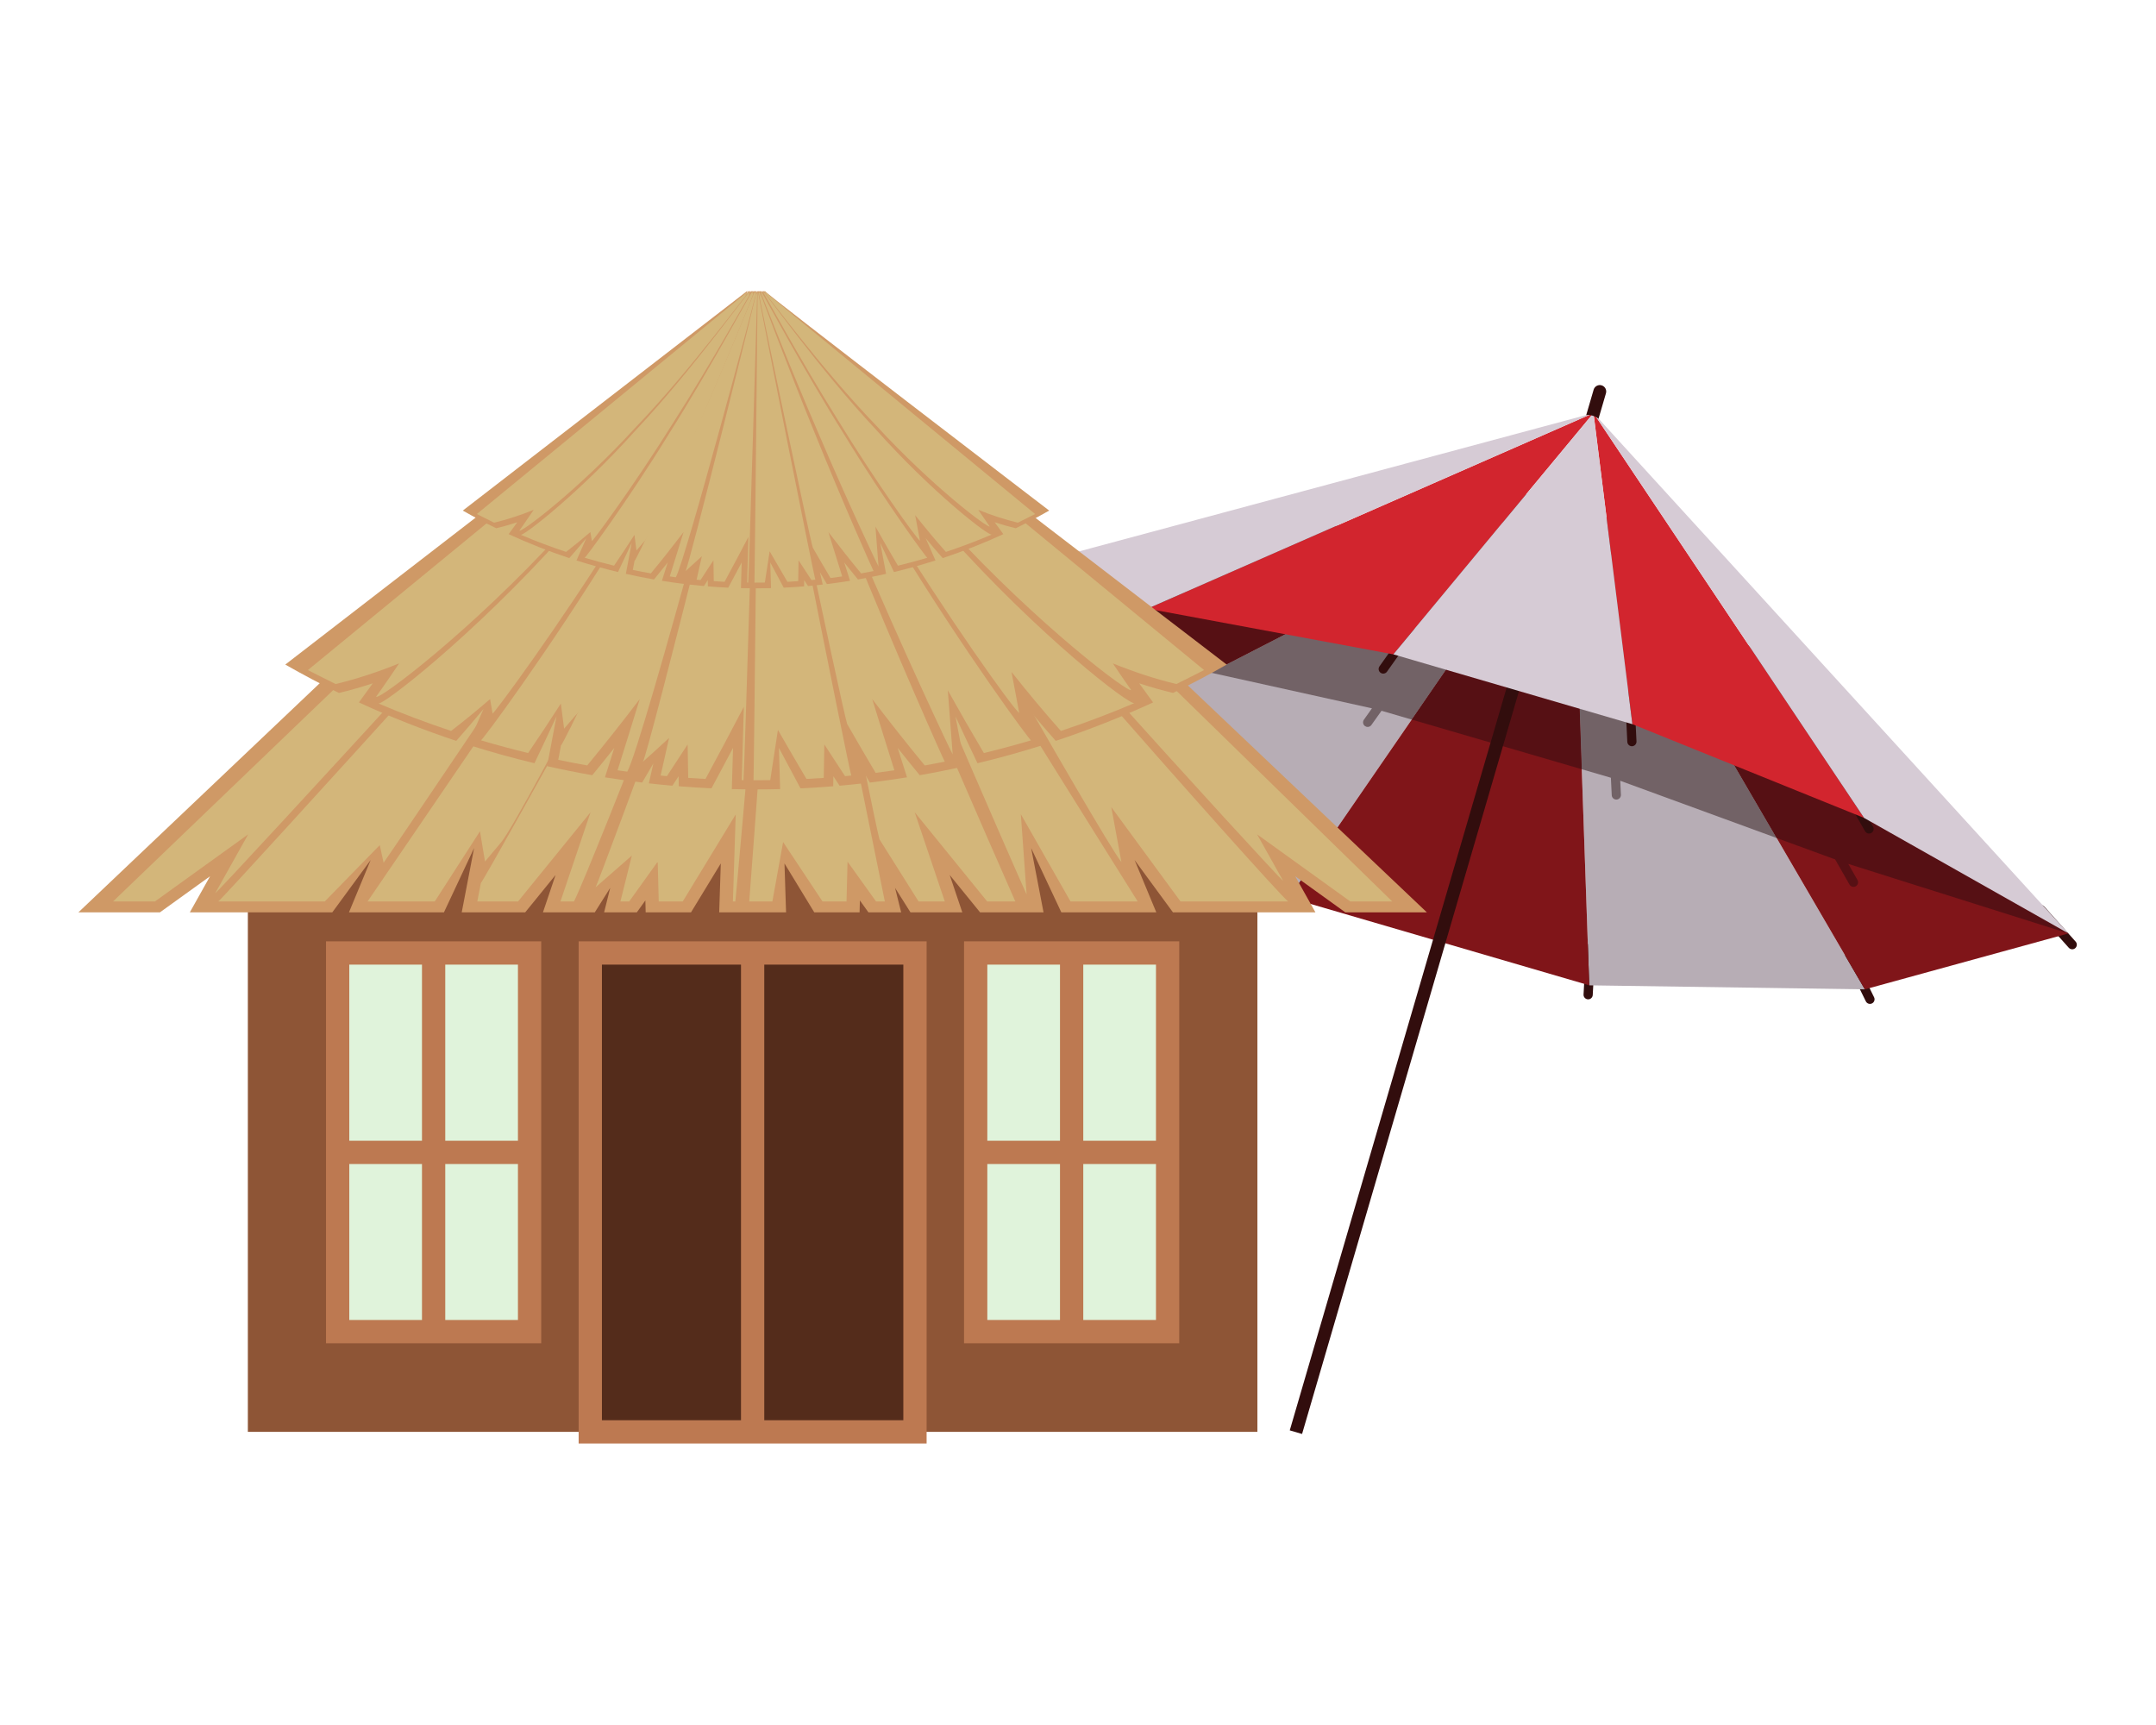 <?xml version="1.0" encoding="UTF-8" standalone="no"?>
<!-- Created with Inkscape (http://www.inkscape.org/) -->

<svg
   version="1.1"
   id="svg2"
   width="3162.667"
   height="2530.667"
   viewBox="0 0 3162.667 2530.667"
   sodipodi:docname="38519.eps"
   xmlns:inkscape="http://www.inkscape.org/namespaces/inkscape"
   xmlns:sodipodi="http://sodipodi.sourceforge.net/DTD/sodipodi-0.dtd"
   xmlns="http://www.w3.org/2000/svg"
   xmlns:svg="http://www.w3.org/2000/svg">
  <defs
     id="defs6" />
  <sodipodi:namedview
     id="namedview4"
     pagecolor="#ffffff"
     bordercolor="#000000"
     borderopacity="0.25"
     inkscape:showpageshadow="2"
     inkscape:pageopacity="0.0"
     inkscape:pagecheckerboard="0"
     inkscape:deskcolor="#d1d1d1" />
  <g
     id="g8"
     inkscape:groupmode="layer"
     inkscape:label="ink_ext_XXXXXX"
     transform="matrix(1.333,0,0,-1.333,0,2530.667)">
    <g
       id="g10"
       transform="scale(0.1)">
      <path
         d="m 11528.8,10596.3 c -23.9,-14.5 -54.9,-6.9 -69.6,17.1 -14.4,23.7 -6.8,54.9 17.1,69.5 l 442.3,268.3 c 23.9,14.5 55,6.8 69.4,-17 14.6,-23.9 7,-55 -16.9,-69.6 l -442.3,-268.3"
         style="fill:#320d0d;fill-opacity:1;fill-rule:nonzero;stroke:none"
         id="path12" />
      <path
         d="m 9963.61,12295 c -26.91,-7.5 -54.8,8.3 -62.42,35.2 -7.57,26.8 8.11,54.8 35.07,62.3 l 498.24,139.7 c 26.8,7.4 54.8,-8.3 62.3,-35.1 7.5,-26.9 -8.2,-54.9 -35.2,-62.3 L 9963.61,12295"
         style="fill:#320d0d;fill-opacity:1;fill-rule:nonzero;stroke:none"
         id="path14" />
      <path
         d="m 14187.4,8987.96 c -13.8,-24.36 -44.6,-32.96 -68.9,-19.16 -24.3,13.71 -32.9,44.65 -19.2,68.95 l 254.4,450.48 c 13.7,24.23 44.6,32.9 69,19.11 24.1,-13.67 32.9,-44.55 19,-68.9 l -254.3,-450.48"
         style="fill:#320d0d;fill-opacity:1;fill-rule:nonzero;stroke:none"
         id="path16" />
      <path
         d="m 20532.8,7966.8 c 12.3,-25 42.5,-35.3 67.6,-23 25.1,12.2 35.5,42.6 23.1,67.7 l -228.4,464.2 c -12.3,25.1 -42.6,35.4 -67.7,23.1 -25,-12.4 -35.3,-42.7 -23,-67.8 l 228.4,-464.2"
         style="fill:#320d0d;fill-opacity:1;fill-rule:nonzero;stroke:none"
         id="path18" />
      <path
         d="m 22766.2,8556.3 c 18.6,-20.8 50.6,-22.7 71.5,-4.1 20.8,18.6 22.6,50.6 4,71.6 l -344.7,385.73 c -18.7,20.81 -50.6,22.55 -71.5,3.92 -20.8,-18.63 -22.7,-50.65 -3.9,-71.45 l 344.6,-385.7"
         style="fill:#320d0d;fill-opacity:1;fill-rule:nonzero;stroke:none"
         id="path20" />
      <path
         d="m 17426.3,8042.1 c -1.4,-27.9 20,-51.7 48,-53.3 27.7,-1.6 51.7,19.9 53.2,47.8 l 28,516.6 c 1.6,27.7 -19.9,51.7 -47.8,53.2 -27.8,1.6 -51.6,-19.9 -53.2,-47.8 l -28.2,-516.5"
         style="fill:#320d0d;fill-opacity:1;fill-rule:nonzero;stroke:none"
         id="path22" />
      <path
         d="m 11606.3,10702.4 5692.5,2925.5 -3112.7,-4520.43 -2579.8,1594.93"
         style="fill:#b7adb5;fill-opacity:1;fill-rule:nonzero;stroke:none"
         id="path24" />
      <path
         d="m 20522,8098.6 -3223.2,5529.3 190.4,-5485.1 3032.8,-44.2"
         style="fill:#b7adb5;fill-opacity:1;fill-rule:nonzero;stroke:none"
         id="path26" />
      <path
         d="m 11606.3,10702.4 5692.5,2925.5 -7249.8,-1201.2 1557.3,-1724.3"
         style="fill:#801519;fill-opacity:1;fill-rule:nonzero;stroke:none"
         id="path28" />
      <path
         d="m 17298.8,13627.9 -3112.7,-4520.43 3303.1,-964.67 -190.4,5485.1"
         style="fill:#801519;fill-opacity:1;fill-rule:nonzero;stroke:none"
         id="path30" />
      <path
         d="m 20522,8098.6 -3223.2,5529.3 5463.7,-4914 -2240.5,-615.3"
         style="fill:#801519;fill-opacity:1;fill-rule:nonzero;stroke:none"
         id="path32" />
      <path
         d="m 15050.5,10986 c -10.1,0 -20.3,3 -29.2,9.4 -22.7,16.1 -28.2,47.7 -12,70.4 l 88.5,124.9 -1776.5,393.1 3977.5,2044.1 -1763.4,-2560.9 -332.3,97 -111.3,-156.6 c -9.8,-14 -25.4,-21.4 -41.3,-21.4"
         style="fill:#726266;fill-opacity:1;fill-rule:nonzero;stroke:none"
         id="path34" />
      <path
         d="m 19551.2,9763.98 -1721.1,629.72 7.5,-153.8 c 1.4,-27.9 -20.2,-51.6 -48.1,-53 -0.8,0 -1.6,0 -2.5,0 -26.8,0 -49.2,21 -50.5,48.1 l -9.3,192 -320.6,93.6 -107.8,3107.3 2252.4,-3863.92"
         style="fill:#726266;fill-opacity:1;fill-rule:nonzero;stroke:none"
         id="path36" />
      <path
         d="m 12334,11580.9 c -18.2,0 -35.8,9.8 -44.8,26.9 -12.9,24.9 -3.5,55.5 21.2,68.4 l 180.5,94.9 -2441.9,655.6 7249.8,1201.2 -3977.5,-2044.1 -681.8,150.9 -281.9,-148 c -7.6,-4 -15.6,-5.8 -23.6,-5.8"
         style="fill:#561014;fill-opacity:1;fill-rule:nonzero;stroke:none"
         id="path38" />
      <path
         d="m 17406.6,10520.6 -1871.2,546.4 1763.4,2560.9 107.8,-3107.3"
         style="fill:#561014;fill-opacity:1;fill-rule:nonzero;stroke:none"
         id="path40" />
      <path
         d="m 22762.5,8713.9 -2422.9,765.06 101.3,-177.09 c 13.8,-24.23 5.3,-55.11 -19,-69.01 -7.9,-4.5 -16.5,-6.64 -25,-6.64 -17.5,0 -34.6,9.19 -44,25.54 l -158,276.72 -643.7,235.5 -2252.4,3863.92 5463.7,-4914"
         style="fill:#561014;fill-opacity:1;fill-rule:nonzero;stroke:none"
         id="path42" />
      <path
         d="m 14328.8,3206.3 2907.9,9957.4 -135.5,39.5 -2907.9,-9957.3 135.5,-39.6"
         style="fill:#320d0d;fill-opacity:1;fill-rule:nonzero;stroke:none"
         id="path44" />
      <path
         d="m 17907.9,10821.8 c 1.4,-27.8 25.1,-49.5 52.9,-48.1 27.9,1.5 49.5,25.2 48.2,53 l -25.2,516.7 c -1.3,27.9 -25.2,49.4 -53.1,48.1 -27.9,-1.3 -49.4,-25.1 -48,-53 l 25.2,-516.7"
         style="fill:#320d0d;fill-opacity:1;fill-rule:nonzero;stroke:none"
         id="path46" />
      <path
         d="m 20524.2,9838.47 c 13.9,-24.18 44.7,-32.57 69,-18.79 24.4,13.9 32.8,44.73 18.9,69.02 l -256.5,449.2 c -13.7,24.3 -44.7,32.9 -69.1,18.9 -24.2,-13.8 -32.5,-44.7 -18.8,-69 l 256.5,-449.33"
         style="fill:#320d0d;fill-opacity:1;fill-rule:nonzero;stroke:none"
         id="path48" />
      <path
         d="m 15263.3,11594.1 c -16.3,-22.8 -47.9,-28.2 -70.6,-12 -22.8,16.2 -28.1,47.8 -12.1,70.7 l 299.4,421.8 c 16.1,22.8 47.8,28.2 70.6,12 22.7,-16.2 28.2,-47.7 12,-70.6 l -299.3,-421.9"
         style="fill:#320d0d;fill-opacity:1;fill-rule:nonzero;stroke:none"
         id="path50" />
      <path
         d="m 12528.9,12173.4 c -24.8,-12.9 -55.4,-3.4 -68.2,21.4 -13.1,24.6 -3.7,55.2 21.1,68.2 l 457.9,240.7 c 24.8,12.9 55.5,3.5 68.4,-21.3 13,-24.7 3.5,-55.3 -21.3,-68.3 l -457.9,-240.7"
         style="fill:#320d0d;fill-opacity:1;fill-rule:nonzero;stroke:none"
         id="path52" />
      <path
         d="m 12629,12287.6 4906.8,2152 -2202.9,-2654.7 z"
         style="fill:#d2252e;fill-opacity:1;fill-rule:nonzero;stroke:none"
         id="path54" />
      <path
         d="m 20513.2,9985.22 -2977.4,4454.38 427.9,-3423.1 z"
         style="fill:#d2252e;fill-opacity:1;fill-rule:nonzero;stroke:none"
         id="path56" />
      <path
         d="m 12629,12287.6 4906.8,2152 -7486.8,-2012.9 z"
         style="fill:#d6cbd5;fill-opacity:1;fill-rule:nonzero;stroke:none"
         id="path58" />
      <path
         d="m 17535.8,14439.6 -2202.9,-2654.7 2630.8,-768.4 z"
         style="fill:#d6cbd5;fill-opacity:1;fill-rule:nonzero;stroke:none"
         id="path60" />
      <path
         d="M 20513.2,9985.22 17535.8,14439.6 22762.5,8713.9 Z"
         style="fill:#d6cbd5;fill-opacity:1;fill-rule:nonzero;stroke:none"
         id="path62" />
      <path
         d="m 17590.7,14376.2 82.2,281.2 c 10.9,37.4 -10.6,76.5 -48,87.5 -37.3,10.8 -76.6,-10.6 -87.5,-48 l -82.1,-281.2 c 0,0 20.4,9.9 68.9,-4.1 48.4,-14.2 66.5,-35.4 66.5,-35.4"
         style="fill:#320d0d;fill-opacity:1;fill-rule:nonzero;stroke:none"
         id="path64" />
      <path
         d="M 13837.2,3229.6 H 2727.61 v 6815.7 H 13837.2 V 3229.6"
         style="fill:#8e5536;fill-opacity:1;fill-rule:nonzero;stroke:none"
         id="path66" />
      <path
         d="M 10069,3229.6 H 6495.84 V 8498.8 H 10069 V 3229.6"
         style="fill:#542c1b;fill-opacity:1;fill-rule:nonzero;stroke:none"
         id="path68" />
      <path
         d="m 10069,3229.6 v 128 H 6623.91 V 8370.7 H 9940.89 V 3229.6 H 10069 v 128 -128 h 128 V 8626.9 H 6367.77 V 3101.5 H 10197 v 128.1 h -128"
         style="fill:#bd7951;fill-opacity:1;fill-rule:nonzero;stroke:none"
         id="path70" />
      <path
         d="m 8154.33,3229.6 h 256.137 V 8498.8 H 8154.33 Z"
         style="fill:#bd7951;fill-opacity:1;fill-rule:nonzero;stroke:none"
         id="path72" />
      <path
         d="M 5827.91,4332.5 H 3715.72 V 8498.8 H 5827.91 V 4332.5"
         style="fill:#e0f3db;fill-opacity:1;fill-rule:nonzero;stroke:none"
         id="path74" />
      <path
         d="m 5827.91,4332.5 v 128.1 H 3843.79 V 8370.7 H 5699.84 V 4332.5 h 128.07 v 128.1 -128.1 h 128.07 V 8626.9 H 3587.65 V 4204.5 h 2368.33 v 128 h -128.07"
         style="fill:#bd7951;fill-opacity:1;fill-rule:nonzero;stroke:none"
         id="path76" />
      <path
         d="M 12849.2,4332.5 H 10737 v 4166.3 h 2112.2 V 4332.5"
         style="fill:#e0f3db;fill-opacity:1;fill-rule:nonzero;stroke:none"
         id="path78" />
      <path
         d="m 12849.2,4332.5 v 128.1 h -1984.1 v 3910.1 h 1856 V 4332.5 h 128.1 v 128.1 -128.1 h 128.1 V 8626.9 H 10608.9 V 4204.5 h 2368.4 v 128 h -128.1"
         style="fill:#bd7951;fill-opacity:1;fill-rule:nonzero;stroke:none"
         id="path80" />
      <path
         d="m 4643.75,4332.5 h 256.129 V 8498.8 H 4643.75 Z"
         style="fill:#bd7951;fill-opacity:1;fill-rule:nonzero;stroke:none"
         id="path82" />
      <path
         d="m 3715.72,6176.6 h 2112.19 v 256.199 H 3715.72 Z"
         style="fill:#bd7951;fill-opacity:1;fill-rule:nonzero;stroke:none"
         id="path84" />
      <path
         d="m 11664.9,4332.5 h 256.098 V 8498.8 H 11664.9 Z"
         style="fill:#bd7951;fill-opacity:1;fill-rule:nonzero;stroke:none"
         id="path86" />
      <path
         d="m 10737,6176.6 h 2112.2 v 256.199 H 10737 Z"
         style="fill:#bd7951;fill-opacity:1;fill-rule:nonzero;stroke:none"
         id="path88" />
      <path
         d="m 15702.1,8945.9 -5603.6,5319.5 h -138.92 c 21.9,-88.4 45.82,-175.5 69.92,-262.6 -40.94,74.1 -64.58,171.3 -98.25,262.6 h -353.52 l -12.74,-193.6 -127.36,193.6 h -402.22 l -3.15,-146.3 -25.17,146.3 h -437.96 l -135.3,-235.6 10.35,235.6 H 8282.4 7786.38 l -63.29,-205.8 27.99,205.8 H 7247.6 l -144.95,-235.6 17.87,235.6 h -353.63 c -150.45,-160.6 -293.05,-328.6 -444.38,-496.9 98.27,160.4 214.35,296.5 266.64,496.9 H 6466.37 L 862.723,8945.9 h 897.417 l 551.09,396.78 -222.3,-396.78 h 1567.8 l 422.32,575.77 -238.8,-575.77 h 1045.09 l 331.62,706.99 -135.8,-706.99 h 698.38 l 334.13,411.05 -138.69,-411.05 h 570.43 l 169.74,269.42 -67.12,-269.42 h 360 l 94.03,131.18 3.32,-131.18 h 498.96 l 327.7,538.29 -17.49,-538.29 h 367.85 367.9 l -17.43,538.29 327.7,-538.29 h 498.74 l 3.38,131.18 94.02,-131.18 h 360.17 l -67.17,269.42 169.69,-269.42 h 570.4 l -138.7,411.05 334.2,-411.05 h 698.4 l -136,706.99 331.9,-706.99 h 1045 l -239,575.77 422.4,-575.77 h 1567.9 l -222.4,396.78 551.2,-396.78 h 897.4"
         style="fill:#cf9966;fill-opacity:1;fill-rule:nonzero;stroke:none"
         id="path90" />
      <path
         d="m 2731.42,9804.43 -286.52,-511.32 -77.02,-137.22 c 102.84,79.92 4459.15,4841.01 4549.68,4963.21 h -167.17 l -622.02,-621.3 379.51,621.3 -5264.4,-5053.9 h 461.04 l 1026.9,739.23"
         style="fill:#d3b67a;fill-opacity:1;fill-rule:nonzero;stroke:none"
         id="path92" />
      <path
         d="m 7615.56,13768.5 c 0,0 54.8,233.7 66.02,350.6 H 7476.71 C 7379.15,13947.2 4044.68,9065.2 4044.68,9065.2 h 739.5 l 497.93,773.01 55.12,-333.1 c 59.1,70.49 118.09,140.65 176.71,210.31 242.61,287.98 2265.58,4255.98 2335.96,4403.68 l -234.34,-350.6"
         style="fill:#d3b67a;fill-opacity:1;fill-rule:nonzero;stroke:none"
         id="path94" />
      <path
         d="m 9780.58,14119.1 h -110.25 c 0,0 2439.77,-4330.46 2670.57,-4620.53 l -111.7,605.73 762.2,-1039.1 h 1184.3 c -175.6,139.72 -4236.5,4747.5 -4395.12,5053.9"
         style="fill:#d3b67a;fill-opacity:1;fill-rule:nonzero;stroke:none"
         id="path96" />
      <path
         d="m 7342.98,14119.1 -483.7,-685.7 154.09,701.1 c 0,0 -4517.16,-4997.73 -4612.21,-5069.3 h 1172.28 l 605.84,620.65 42.1,-194.47 c 26.37,29.31 3094.91,4580.02 3121.6,4627.72"
         style="fill:#d3b67a;fill-opacity:1;fill-rule:nonzero;stroke:none"
         id="path98" />
      <path
         d="m 9087.49,14085.3 108.72,-723.9 -228.23,757.7 H 8801.3 c 5.66,-39.8 804.11,-4107.2 877.42,-4370.39 l 430.38,-683.51 h 288.2 l -331.2,982 798,-982 h 309.4 c -58.3,130.62 -1942.31,4405.2 -2086.01,5020.1"
         style="fill:#d3b67a;fill-opacity:1;fill-rule:nonzero;stroke:none"
         id="path100" />
      <path
         d="m 9408.22,14119.1 h -193.81 c 163.57,-609.7 2034.99,-4876.65 2083.09,-4976.99 l -63.7,884.19 546.9,-961.1 h 739.5 c 0,0 -2965.56,4724 -3111.98,5053.9"
         style="fill:#d3b67a;fill-opacity:1;fill-rule:nonzero;stroke:none"
         id="path102" />
      <path
         d="m 6167.49,9065.2 h 148.81 c 213.2,427.38 1933.09,4862.8 2003.03,5053.9 h -333.69 c -70.76,-151.7 -2626.95,-4772.83 -2694,-4850.94 l -39,-202.96 h 448.08 l 798.07,982 -331.3,-982"
         style="fill:#d3b67a;fill-opacity:1;fill-rule:nonzero;stroke:none"
         id="path104" />
      <path
         d="m 10143.5,14119.1 h -97.7 l 48.8,-208.5 -213.62,208.5 c 338.52,-587.4 4146.32,-4752.13 4240.42,-4828.61 l -1.4,2.62 -286.5,511.32 1026.8,-739.23 h 461.1 l -5177.9,5053.9"
         style="fill:#d3b67a;fill-opacity:1;fill-rule:nonzero;stroke:none"
         id="path106" />
      <path
         d="M 8711.47,14119.1 H 8607.1 c -0.49,-214.5 -357.06,-5009.13 -362.12,-5053.9 h 254.66 l 118.14,654.31 433.98,-654.31 h 263.91 l 11.16,438.38 314.25,-438.38 h 96.31 c 0,0 -1024.34,5044.5 -1025.92,5053.9"
         style="fill:#d3b67a;fill-opacity:1;fill-rule:nonzero;stroke:none"
         id="path108" />
      <path
         d="m 8065.27,9065.2 h 26.92 c 12.09,85.74 437.02,4920.1 436.53,4964.6 l -209.39,-353.1 10.46,338.7 C 8293.51,13912.8 6607.12,9320.45 6554.23,9221.53 l 399.12,349.17 -125.89,-505.5 h 96.31 l 314.19,438.38 10.89,-424 0.33,-14.38 h 263.97 l 583.18,958 -31.06,-958"
         style="fill:#d3b67a;fill-opacity:1;fill-rule:nonzero;stroke:none"
         id="path110" />
      <path
         d="m 13499.3,11672.2 c 0,0 -5024.78,3846.2 -5018.62,3874.5 -4.14,0 -8.28,0 -12.31,0 1.96,-9.5 4.03,-18.8 6.15,-28.3 -3.54,8 -5.72,18.5 -8.66,28.3 -10.57,0 -20.92,0 -31.49,0 -0.32,-7 -0.76,-13.9 -1.08,-20.8 -3.71,6.9 -7.52,13.8 -11.33,20.8 -11.99,0 -23.87,0 -35.73,0 -0.06,-5.2 -0.17,-10.4 -0.28,-15.7 -0.71,5.3 -1.47,10.5 -2.24,15.7 -12.96,0 -26.03,0 -38.88,0 -4.04,-8.4 -8.07,-16.8 -11.99,-25.3 0.33,8.5 0.55,16.9 0.82,25.3 -4.74,0 -9.53,0 -14.33,0 -14.7,0 -29.41,0 -44.12,0 -1.74,-7.4 -3.65,-14.8 -5.56,-22.2 0.87,7.4 1.69,14.8 2.4,22.2 -14.81,0 -29.74,0 -44.67,0 -4.25,-8.4 -8.49,-16.8 -12.96,-25.3 0.65,8.5 1.2,16.9 1.74,25.3 -10.46,0 -20.92,0 -31.37,0 -13.51,-17.3 -26.15,-35.3 -39.66,-53.3 8.77,17.3 19.12,31.8 23.75,53.3 -3.6,0 -7.24,0 -10.89,0 L 3139.41,11672.2 c 194.19,-110.7 391,-214.7 590.09,-312.1 123.06,29.1 247.52,64.6 372.86,105.9 -51.31,-71.9 -102.24,-142 -152.95,-210.3 350.79,-161.4 708.45,-302.5 1071.24,-423.1 99.78,112.7 200.12,230.1 300.68,351.5 -57.91,-133 -115.54,-264.2 -173.11,-393.1 242.45,-77.2 487.19,-145.3 733.51,-204.3 80.72,169 161.56,341.1 242.29,515.9 -34.54,-183.7 -69.02,-366.4 -103.5,-548.1 164.99,-37.2 330.75,-70.4 497.11,-99.5 80.73,98.3 161.45,198.2 242.18,299.9 -34.1,-108.3 -68.31,-216.1 -102.51,-323.3 136.06,-21.9 272.52,-41.1 409.07,-57.6 41.19,69.8 82.42,139.9 123.65,210.4 -16.66,-73.1 -33.27,-146.1 -49.89,-219.1 86.39,-9.7 172.73,-18.4 259.18,-26 22.82,34.5 45.65,69.3 68.42,104 0.54,-36.7 1.14,-73.3 1.79,-110 119.78,-9.8 239.73,-17.4 359.79,-23.1 79.53,147.3 158.61,295.8 237.6,445.1 -4.46,-151.1 -8.88,-302.2 -13.4,-453.2 88.57,-2.2 177.14,-3.4 265.82,-3.4 88.57,0 177.25,1.2 265.83,3.4 -4.47,151 -8.89,302.1 -13.41,453.2 78.98,-149.3 158.24,-297.8 237.5,-445.1 120.05,5.7 240.11,13.3 359.95,23.1 0.59,36.7 1.19,73.3 1.74,110 22.77,-34.7 45.59,-69.5 68.42,-104 86.44,7.6 172.83,16.3 259.17,26 -16.56,73 -33.22,146 -49.84,219.1 41.13,-70.5 82.31,-140.7 123.59,-210.4 136.67,16.5 273.02,35.7 409.09,57.6 -34.21,107.2 -68.42,215 -102.62,323.3 80.72,-101.8 161.55,-201.6 242.25,-299.9 166.3,29.1 332.1,62.3 497.1,99.5 -34.5,181.7 -68.9,364.4 -103.5,548.1 80.8,-174.9 161.5,-346.9 242.2,-515.9 246.4,59 491.2,127.1 733.7,204.3 -57.6,128.9 -115.3,260.1 -173.2,393.1 100.6,-121.4 200.9,-238.8 300.8,-351.5 362.6,120.6 720.3,261.7 1071.2,423.1 -50.8,68.2 -101.8,138.4 -153,210.3 125.4,-41.4 249.7,-76.8 372.8,-105.9 199.2,97.4 396,201.4 590.2,312.1"
         style="fill:#cf9966;fill-opacity:1;fill-rule:nonzero;stroke:none"
         id="path112" />
      <path
         d="m 4392.26,11685.2 c -66.89,-99.9 -133.57,-196.9 -199.8,-291 -17.81,-25.2 -35.63,-50.3 -53.38,-75.1 19.88,-48.6 1037.57,711.9 2048.94,1818.2 1011.27,1050.8 2016.38,2447.7 2010.06,2393.7 -4.96,0 -9.86,0 -14.93,0 -18.36,-22.2 -55.29,-66.6 -55.29,-66.6 l 33.78,66.6 -4773.35,-3919.2 c 0,0 202.69,-104.1 304.94,-153.6 229.1,54.7 462.73,131.4 699.03,227"
         style="fill:#d3b67a;fill-opacity:1;fill-rule:nonzero;stroke:none"
         id="path114" />
      <path
         d="m 8260.06,15493.4 c 0,0 4.91,25 5.83,37.6 -6.04,0 -12.03,0 -18.19,0 -0.16,23.2 -729.65,-1340.1 -1471.06,-2511.7 -739.23,-1201.8 -1490.39,-2212 -1484.56,-2180.5 172.18,-51.1 345.51,-97.7 519.6,-140 119.95,176.1 240.22,357.8 360.33,544.5 11.93,-91.9 23.86,-184 35.79,-276.2 42.54,49.1 85.19,98.4 127.57,148 185.31,118.9 1952.8,4364.3 1945.51,4415.9 -6.92,-12.6 -13.84,-25.1 -20.82,-37.6"
         style="fill:#d3b67a;fill-opacity:1;fill-rule:nonzero;stroke:none"
         id="path116" />
      <path
         d="m 8452.46,15531 c -3.27,0 -6.59,0 -9.8,0 -2.62,25 639.6,-1166.9 1315.16,-2244.5 673.28,-1099.4 1379.98,-2084.8 1458.38,-2147.5 -28.3,150.1 -56.7,301 -85,452.5 182,-229.6 363.4,-446.9 543.4,-649.5 273.5,90.9 544.2,193.3 811.4,307.3 -45.1,-39.2 -1055.7,742.4 -2053.5,1860.2 C 9434.58,14173.8 8449.41,15574 8452.46,15531"
         style="fill:#d3b67a;fill-opacity:1;fill-rule:nonzero;stroke:none"
         id="path118" />
      <path
         d="m 8235.88,15531 c -14.32,-24.5 -28.76,-49 -43.03,-73.6 4.57,25.1 9.15,50.2 13.72,75.2 10.41,61.5 -992.3,-1358.6 -2002.04,-2430.6 -1009.69,-1127.9 -2026.56,-1907.6 -2043.78,-1856.2 264.52,-112.5 532.52,-213.7 803.41,-303.8 142.22,109.4 285.37,226.6 429.07,350.7 9.04,-53 18.19,-105.8 27.23,-158.8 4.69,-18.2 721.64,947.2 1423.84,2069.8 704.15,1097.4 1393.54,2352 1391.58,2327.3"
         style="fill:#d3b67a;fill-opacity:1;fill-rule:nonzero;stroke:none"
         id="path120" />
      <path
         d="m 8390.85,15527.4 c 3.22,-25.8 6.49,-51.8 9.75,-77.7 -6.81,27.1 -13.62,54.1 -20.26,81.3 -4.96,0 -9.97,0 -14.93,0 -6.86,-14.3 896.39,-4319.9 957.5,-4513.2 104.15,-181.5 208.52,-360.6 312.95,-536.8 69.01,8.5 137.91,17.9 206.71,27.8 -81.54,258.6 -162.97,519.9 -244.03,783.6 192.29,-252.3 385.11,-496.3 577.86,-730 73.5,13.1 147,26.9 220.3,41.5 -19.6,34 -531.52,1179.8 -1025.63,2404 -496.24,1211 -974.88,2500.6 -980.22,2519.5"
         style="fill:#d3b67a;fill-opacity:1;fill-rule:nonzero;stroke:none"
         id="path122" />
      <path
         d="m 8419.34,15531 c -5.67,0 -11.44,0 -17.21,0 5.99,-17.6 505.71,-1300.8 1021.88,-2495.7 513.94,-1209.2 1044.39,-2330 1059.99,-2351.5 -17.9,234.6 -35.9,469.7 -53.8,705.3 132.3,-236.7 264.6,-467.2 396.8,-690.3 174.1,42.3 347.4,88.9 519.6,140 5.8,-30.6 -736.9,976.3 -1468.46,2175.5 -733.67,1169.1 -1456.4,2530.5 -1458.8,2516.7"
         style="fill:#d3b67a;fill-opacity:1;fill-rule:nonzero;stroke:none"
         id="path124" />
      <path
         d="m 6796.09,10508.8 c 35.52,-5.1 71.14,-10 106.65,-14.8 166.36,285.6 1424.66,4998.1 1419.86,5037 -9.86,0 -19.78,0 -29.63,0 -1.97,7.5 -507.46,-1254.7 -1032.46,-2434.2 C 6737.7,11903.3 6195.38,10792.7 6173.04,10782 c -9.8,-52.7 -19.72,-105.5 -29.68,-157.9 106.05,-22.4 212.38,-42.7 318.93,-61.7 192.71,233.7 385.55,477.7 577.83,730 -81.05,-263.7 -162.43,-525 -244.03,-783.6"
         style="fill:#d3b67a;fill-opacity:1;fill-rule:nonzero;stroke:none"
         id="path126" />
      <path
         d="m 8484.65,15531 c 0,0 -5.71,0 -8.66,0 1.42,-7.5 2.95,-14.9 4.36,-22.4 -6.32,7.5 -12.64,14.9 -19.01,22.4 5.33,24.5 992.74,-1333.9 1983.36,-2359.1 990.6,-1077.6 1984.3,-1822 2002.6,-1779.2 l -1,1.5 c -66.3,94.1 -133,191.1 -199.9,291 236.4,-95.6 469.9,-172.3 699.1,-227 102.2,49.5 304.9,153.6 304.9,153.6 L 8484.65,15531"
         style="fill:#d3b67a;fill-opacity:1;fill-rule:nonzero;stroke:none"
         id="path128" />
      <path
         d="m 8357.4,15531 c -3.04,0 -6.04,0 -9.2,0 0.44,-23 -51.53,-5093.9 -55.94,-5131.6 61.28,-0.2 122.61,0.2 183.95,1.2 28.22,184.1 56.32,368.4 84.49,552.7 104.31,-181.6 209,-361.6 314.03,-539.4 63.45,3.2 126.91,7.2 190.32,11.6 2.17,122.7 4.24,245.4 6.32,368 75.93,-117.4 151.97,-233.9 228.12,-349 23.1,2.2 46.19,4.4 69.29,6.7 -8.99,-29.7 -1020.69,5063.9 -1011.38,5079.8"
         style="fill:#d3b67a;fill-opacity:1;fill-rule:nonzero;stroke:none"
         id="path130" />
      <path
         d="m 8162.45,10400.6 c 6.54,-0.1 12.97,-0.2 19.5,-0.3 10.24,71.6 160.7,5116.2 159.28,5121.1 -6.21,-12.6 -12.37,-25.2 -18.63,-37.8 0.33,12.1 0.6,24.1 0.92,36.3 7.74,-29.7 -1200.55,-4880.5 -1249.08,-4917.5 96.3,85.7 192.5,173.4 288.59,262.6 -30.94,-138.3 -61.99,-276.2 -93.15,-413.8 23.1,-2.3 46.19,-4.5 69.34,-6.7 76.1,115.1 152.14,231.6 228.08,349 1.96,-118.6 4.03,-237.3 6.15,-356.1 0,-3.9 0.11,-7.8 0.11,-11.9 63.46,-4.4 126.98,-8.4 190.38,-11.6 141.19,261 281.83,526 421.77,793.7 -7.79,-269.1 -15.52,-538.1 -23.26,-807"
         style="fill:#d3b67a;fill-opacity:1;fill-rule:nonzero;stroke:none"
         id="path132" />
      <path
         d="m 11545.8,13366.7 c 0,0 -3129.73,2395.9 -3125.97,2413.4 -2.61,0 -5.12,0 -7.74,0 1.26,-6 2.62,-11.7 3.98,-17.5 -2.28,4.9 -3.7,11.4 -5.44,17.5 -6.59,0 -13.08,0 -19.67,0 -0.16,-4.3 -0.38,-8.7 -0.6,-12.9 -2.39,4.2 -4.74,8.6 -7.14,12.9 -7.4,0 -14.87,0 -22.27,0 0,-3.2 -0.11,-6.5 -0.11,-9.8 -0.55,3.3 -0.93,6.6 -1.42,9.8 -8.06,0 -16.12,0 -24.18,0 -2.51,-5.2 -5.02,-10.4 -7.52,-15.8 0.22,5.4 0.33,10.6 0.6,15.8 -2.99,0 -5.94,0 -8.99,0 -9.2,0 -18.3,0 -27.45,0 -1.2,-4.5 -2.34,-9.2 -3.49,-13.8 0.55,4.6 1.04,9.3 1.53,13.8 -9.26,0 -18.58,0 -27.89,0 -2.62,-5.2 -5.34,-10.4 -8.06,-15.8 0.43,5.4 0.76,10.6 1.08,15.8 -6.53,0 -13.07,0 -19.61,0 -8.33,-10.8 -16.17,-22 -24.62,-33.1 5.51,10.6 11.88,19.7 14.82,33.1 -2.29,0 -4.46,0 -6.75,0 L 5092.87,13366.7 c 120.88,-68.9 243.54,-133.8 367.57,-194.5 76.64,18.2 154.16,40.4 232.27,66.1 -32.02,-44.8 -63.84,-88.5 -95.43,-131 218.54,-100.5 441.44,-188.4 667.27,-263.6 62.21,70.3 124.75,143.3 187.28,219 -35.95,-82.8 -71.9,-164.5 -107.8,-244.8 151.1,-48.1 303.46,-90.6 456.96,-127.4 50.33,105.4 100.61,212.6 150.89,321.4 -21.52,-114.4 -42.92,-228.2 -64.49,-341.3 102.89,-23.2 206.11,-43.8 309.61,-62 50.33,61.1 100.66,123.4 150.88,186.7 -21.24,-67.4 -42.43,-134.4 -63.89,-201.3 84.81,-13.7 169.84,-25.6 254.98,-35.9 25.6,43.5 51.31,87.1 76.92,131.1 -10.35,-45.5 -20.7,-91 -31.05,-136.5 53.76,-6.1 107.64,-11.5 161.45,-16.3 14.16,21.6 28.33,43.3 42.6,64.9 0.38,-22.9 0.71,-45.7 1.09,-68.5 74.73,-6.1 149.36,-10.9 224.09,-14.4 49.46,91.7 98.82,184.1 148,277.2 -2.72,-94.1 -5.55,-188.2 -8.33,-282.2 55.17,-1.5 110.36,-2.2 165.59,-2.2 55.24,0 110.47,0.7 165.54,2.2 -2.72,94 -5.5,188.1 -8.23,282.2 49.14,-93.1 98.49,-185.5 147.84,-277.2 74.84,3.5 149.53,8.3 224.21,14.4 0.43,22.8 0.71,45.6 1.14,68.5 14.22,-21.6 28.33,-43.3 42.54,-64.9 53.82,4.8 107.75,10.2 161.46,16.3 -10.35,45.5 -20.7,91 -31.05,136.5 25.6,-44 51.31,-87.6 76.96,-131.1 85.14,10.3 170.12,22.2 254.82,35.9 -21.29,66.9 -42.54,133.9 -63.89,201.3 50.33,-63.4 100.61,-125.6 150.89,-186.7 103.6,18.2 206.88,38.8 309.61,62 -21.4,113.1 -42.92,226.9 -64.38,341.3 50.33,-108.8 100.61,-216 150.88,-321.4 153.39,36.8 305.83,79.3 456.93,127.4 -35.9,80.3 -71.8,162 -107.9,244.8 62.7,-75.7 125.2,-148.7 187.3,-219 225.9,75.2 448.7,163.1 667.3,263.6 -31.6,42.5 -63.3,86.2 -95.3,131 78.1,-25.7 155.6,-47.9 232.2,-66.1 124.1,60.7 246.7,125.6 367.6,194.5"
         style="fill:#cf9966;fill-opacity:1;fill-rule:nonzero;stroke:none"
         id="path134" />
      <path
         d="m 5873.23,13374.8 c -41.72,-62.2 -83.23,-122.6 -124.52,-181.3 -11.11,-15.7 -22.12,-31.3 -33.23,-46.7 12.42,-30.2 646.36,443.5 1276.27,1132.5 629.91,654.7 1255.95,1524.7 1252.08,1491 -3.15,0 -6.15,0 -9.26,0 -11.54,-13.8 -34.42,-41.4 -34.42,-41.4 l 21.03,41.4 L 5247.84,13329 c 0,0 126.21,-64.8 189.89,-95.5 142.77,34.1 288.32,81.8 435.5,141.3"
         style="fill:#d3b67a;fill-opacity:1;fill-rule:nonzero;stroke:none"
         id="path136" />
      <path
         d="m 8282.4,15747 c 0,0 3.05,15.6 3.7,23.3 -3.81,0 -7.51,0 -11.33,0 -0.21,14.4 -454.62,-834.8 -916.43,-1564.5 -460.39,-748.6 -928.25,-1377.8 -924.7,-1358.2 107.3,-31.8 215.21,-60.9 323.66,-87.2 74.74,109.6 149.64,222.9 224.54,339.1 7.4,-57.2 14.81,-114.5 22.22,-171.9 26.48,30.5 53.17,61.3 79.48,92.1 115.42,74.1 1216.35,2718.5 1211.82,2750.6 -4.24,-7.7 -8.66,-15.6 -12.96,-23.3"
         style="fill:#d3b67a;fill-opacity:1;fill-rule:nonzero;stroke:none"
         id="path138" />
      <path
         d="m 8402.24,15770.3 c -2.07,0 -4.03,0 -6.16,0 -1.58,15.7 398.51,-726.7 819.2,-1398.1 419.43,-684.7 859.62,-1298.5 908.52,-1337.5 -17.7,93.3 -35.3,187.3 -52.9,281.8 113.3,-142.9 226.3,-278.4 338.3,-404.6 170.5,56.7 339.1,120.5 505.4,191.4 -28,-24.5 -657.5,462.3 -1278.91,1158.8 -621.73,662.7 -1235.3,1535 -1233.45,1508.2"
         style="fill:#d3b67a;fill-opacity:1;fill-rule:nonzero;stroke:none"
         id="path140" />
      <path
         d="m 8267.37,15770.3 c -8.99,-15.3 -17.87,-30.5 -26.91,-45.9 2.94,15.7 5.77,31.3 8.6,46.9 6.49,38.3 -618.09,-846.3 -1247.07,-1514 -628.92,-702.6 -1262.27,-1188.1 -1272.89,-1156.2 164.67,-70.1 331.62,-133.1 500.32,-189.2 88.57,68.2 177.74,141.2 267.3,218.4 5.66,-32.9 11.27,-65.8 16.99,-98.9 2.83,-11.2 449.5,590 886.8,1289.3 438.65,683.5 868.11,1465.1 866.86,1449.6"
         style="fill:#d3b67a;fill-opacity:1;fill-rule:nonzero;stroke:none"
         id="path142" />
      <path
         d="m 8363.89,15768.1 c 1.96,-16.1 4.08,-32.3 6.1,-48.4 -4.25,16.9 -8.5,33.7 -12.69,50.6 -3.11,0 -6.16,0 -9.21,0 -4.25,-8.9 558.33,-2690.8 596.36,-2811.1 64.82,-113.2 129.86,-224.8 194.9,-334.4 43.03,5.3 85.95,11 128.88,17.3 -50.88,161 -101.54,323.9 -152.09,488 119.73,-157 239.9,-309.2 359.95,-454.6 45.75,8.1 91.51,16.7 137.16,25.8 -12.21,21.2 -331.08,734.9 -638.79,1497.4 -309.12,754.4 -607.19,1557.7 -610.57,1569.4"
         style="fill:#d3b67a;fill-opacity:1;fill-rule:nonzero;stroke:none"
         id="path144" />
      <path
         d="m 8381.54,15770.3 c -3.44,0 -7.08,0 -10.68,0 3.81,-10.9 314.95,-810.2 636.56,-1554.5 320.18,-753.1 650.6,-1451.3 660.3,-1464.7 -11.22,146.1 -22.44,292.6 -33.67,439.2 82.53,-147.4 164.95,-290.9 247.3,-429.9 108.52,26.3 216.35,55.4 323.65,87.2 3.6,-19.1 -459.06,608.2 -914.77,1355.1 -456.9,728.2 -907.11,1576.2 -908.69,1567.6"
         style="fill:#d3b67a;fill-opacity:1;fill-rule:nonzero;stroke:none"
         id="path146" />
      <path
         d="m 7370.49,12642.1 c 22.17,-3.2 44.34,-6.4 66.51,-9.3 103.61,178 887.34,3113.3 884.29,3137.5 -6.1,0 -12.2,0 -18.41,0 -1.2,4.7 -316.04,-781.5 -643.09,-1516.2 -325.63,-743.4 -663.46,-1435.3 -677.35,-1441.9 -6.16,-32.8 -12.37,-65.6 -18.53,-98.4 66.08,-13.8 132.32,-26.5 198.67,-38.3 120.05,145.4 240.1,297.6 359.94,454.6 -50.49,-164.1 -101.21,-327 -152.03,-488"
         style="fill:#d3b67a;fill-opacity:1;fill-rule:nonzero;stroke:none"
         id="path148" />
      <path
         d="m 8422.34,15770.3 c 0,0 -3.65,0 -5.45,0 0.93,-4.6 1.9,-9.2 2.72,-13.9 -3.97,4.7 -7.84,9.3 -11.82,13.9 3.27,15.4 618.36,-830.8 1235.42,-1469.4 617.09,-671.2 1235.99,-1134.9 1247.39,-1108.2 l -0.6,0.8 c -41.3,58.7 -82.8,119.1 -124.6,181.3 147.2,-59.5 292.7,-107.2 435.5,-141.3 63.7,30.7 190,95.5 190,95.5 l -2968.56,2441.3"
         style="fill:#d3b67a;fill-opacity:1;fill-rule:nonzero;stroke:none"
         id="path150" />
      <path
         d="m 8343.08,15770.3 c -1.96,0 -3.86,0 -5.77,0 0.33,-14.2 -32.2,-3172.9 -34.81,-3196.4 38.18,-0.1 76.31,0.1 114.5,0.8 17.7,114.7 35.13,229.5 52.56,344.2 65.1,-113 130.3,-225.2 195.67,-336 39.54,2.1 79.09,4.5 118.64,7.3 1.19,76.4 2.61,152.8 3.92,229.3 47.28,-73.2 94.67,-145.8 142.06,-217.5 14.38,1.3 28.7,2.8 43.14,4.2 -5.55,-18.5 -635.8,3154.2 -629.91,3164.1"
         style="fill:#d3b67a;fill-opacity:1;fill-rule:nonzero;stroke:none"
         id="path152" />
      <path
         d="m 8221.67,12574.7 c 3.97,-0.1 8.06,-0.2 12.14,-0.2 6.26,44.5 100.07,3186.8 99.14,3189.8 -3.92,-7.8 -7.74,-15.7 -11.66,-23.5 0.22,7.5 0.44,15 0.66,22.6 4.79,-18.5 -747.9,-3040 -778.08,-3063 60.03,53.4 119.95,108 179.87,163.6 -19.4,-86.1 -38.68,-172.1 -58.07,-257.8 14.33,-1.4 28.76,-2.9 43.2,-4.2 47.33,71.7 94.72,144.3 142.01,217.5 1.25,-74 2.5,-147.9 3.86,-221.8 0,-2.5 0,-5 0.11,-7.5 39.49,-2.8 79.04,-5.2 118.59,-7.3 87.91,162.6 175.56,327.8 262.66,494.5 -4.8,-167.7 -9.59,-335.2 -14.43,-502.7"
         style="fill:#d3b67a;fill-opacity:1;fill-rule:nonzero;stroke:none"
         id="path154" />
    </g>
  </g>
</svg>
